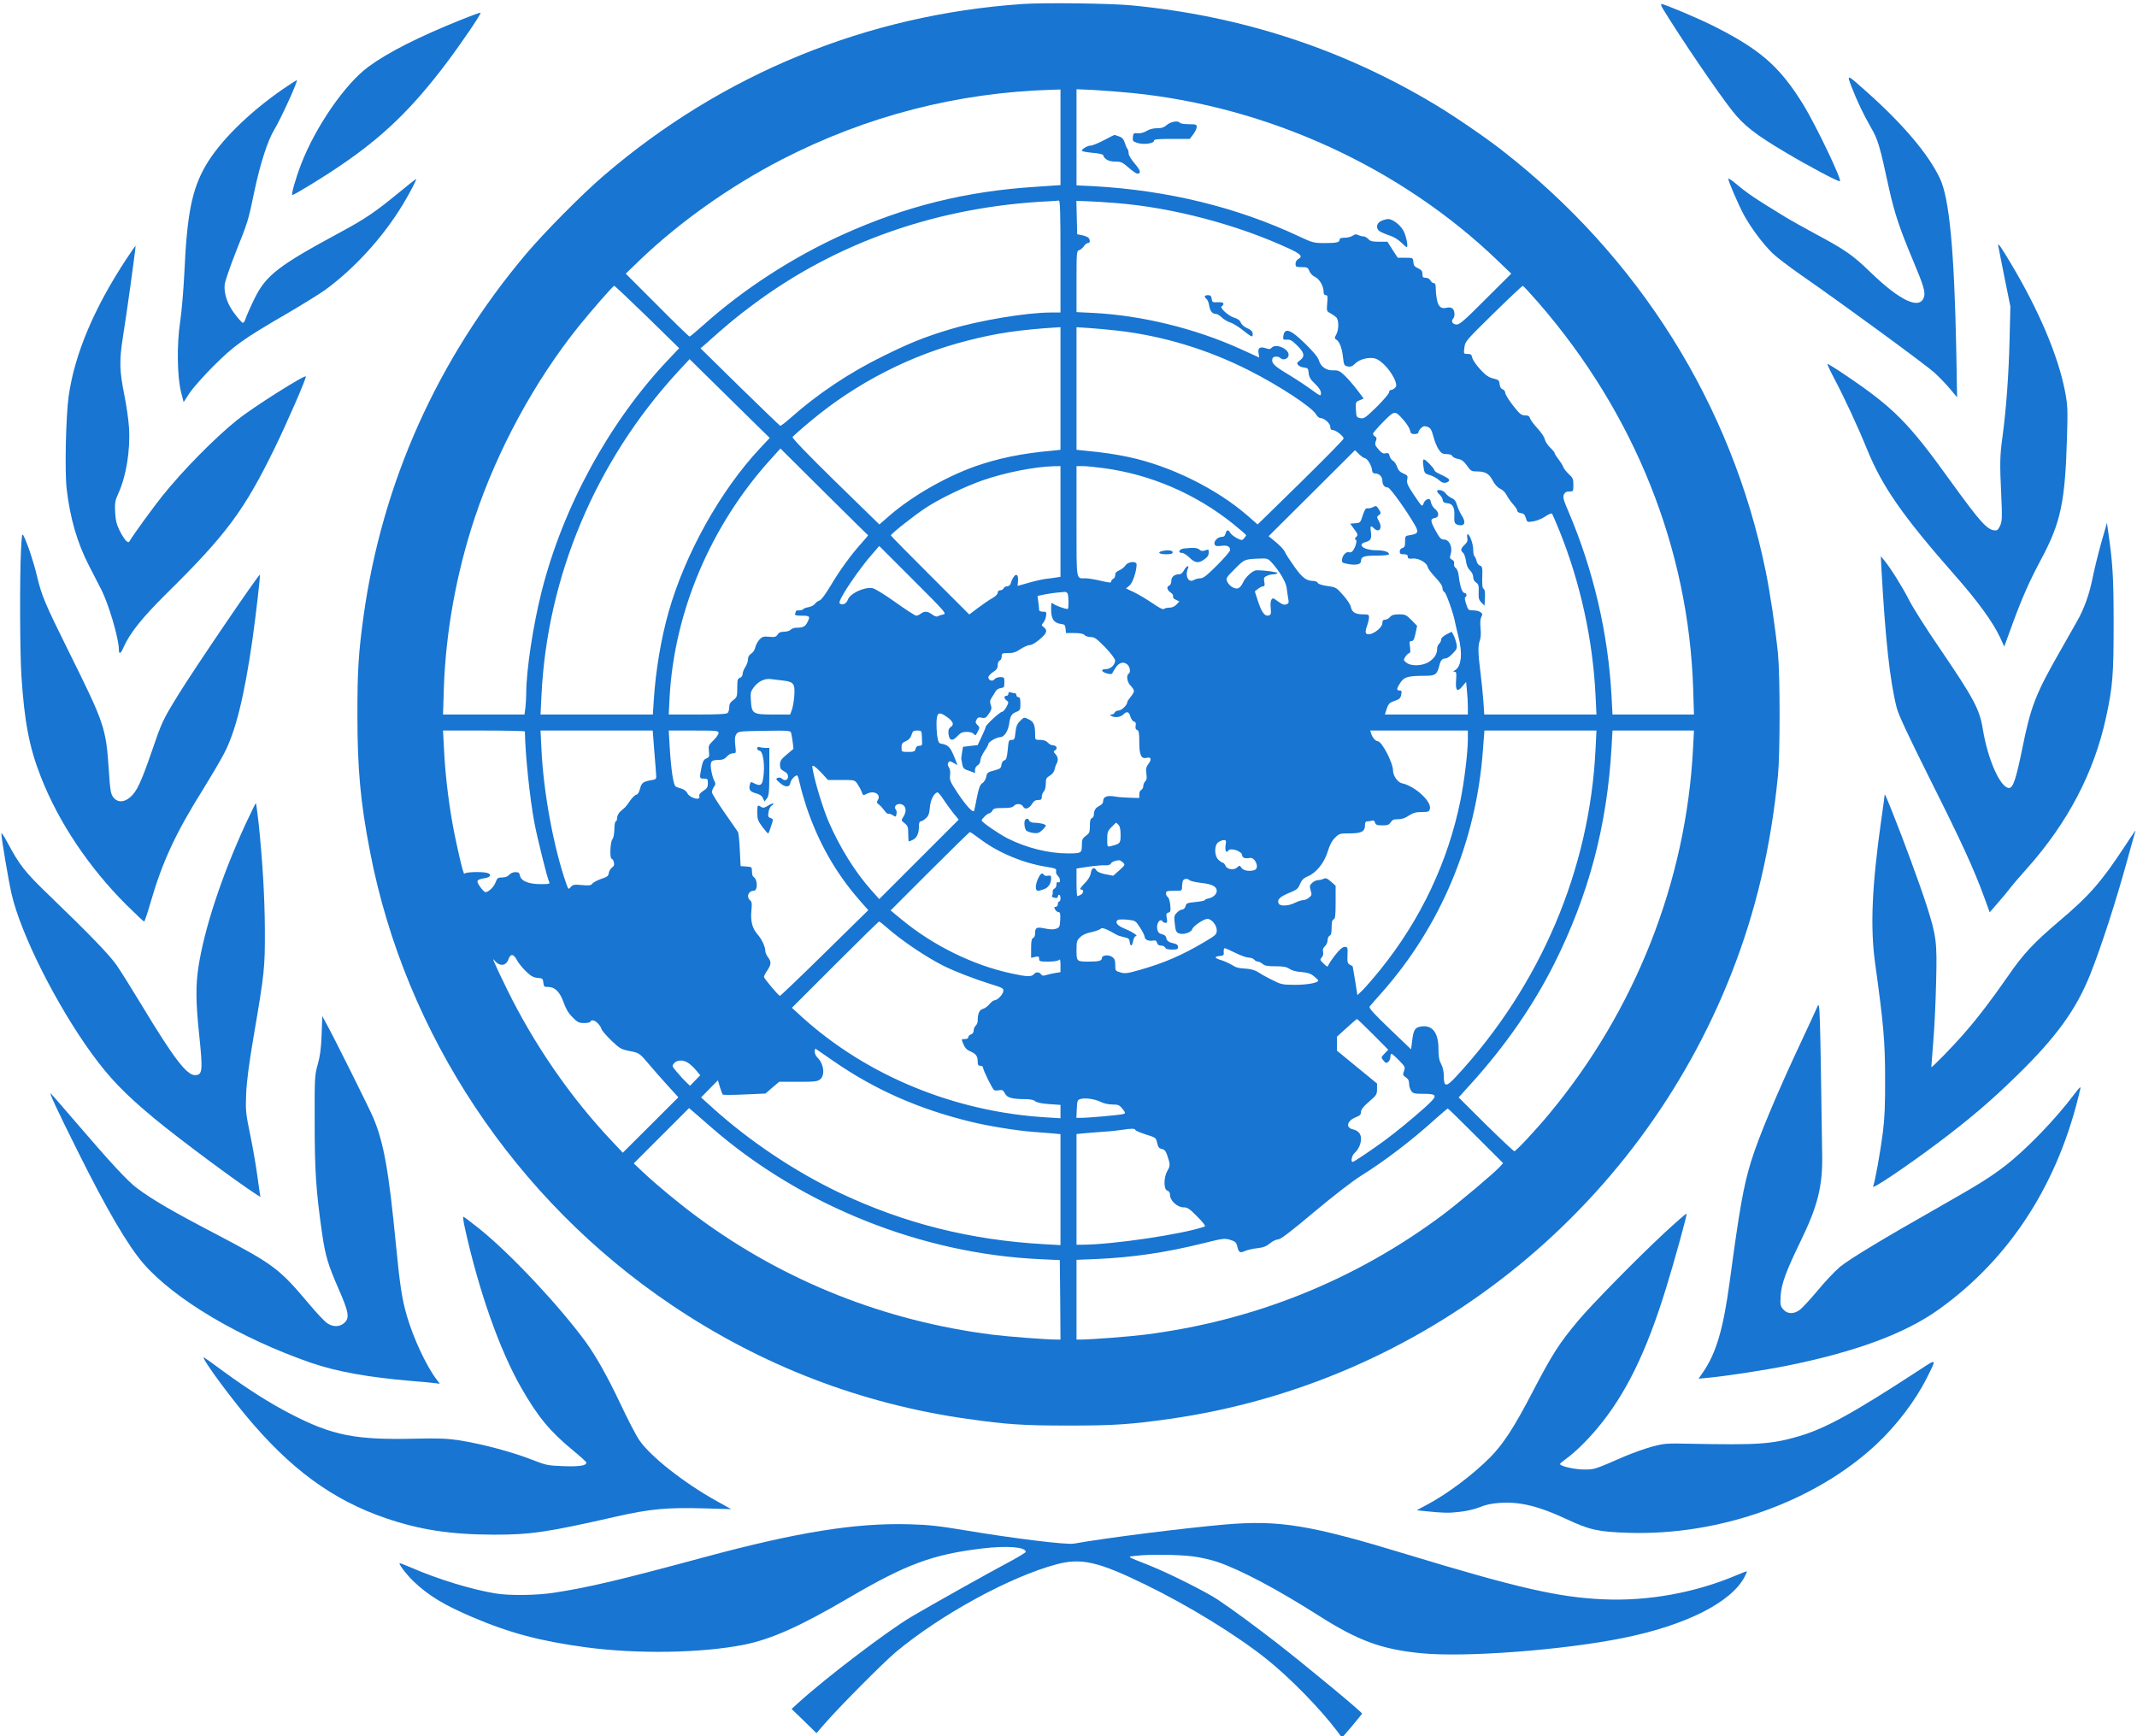<?xml version="1.0" standalone="no"?>
<!DOCTYPE svg PUBLIC "-//W3C//DTD SVG 20010904//EN"
 "http://www.w3.org/TR/2001/REC-SVG-20010904/DTD/svg10.dtd">
<svg version="1.0" xmlns="http://www.w3.org/2000/svg"
 width="1600" height="1300" viewBox="0 165 1600 1300"
 preserveAspectRatio="xMidYMid meet">

<g transform="translate(0,1600) scale(0.1,-0.1)"
fill="#1875d1" stroke="none">
<path d="M7655 14320 c-1163 -80 -2244 -522 -3130 -1281 -163 -139 -446 -425
-585 -589 -665 -789 -1080 -1713 -1219 -2720 -37 -270 -45 -400 -45 -730 0
-408 22 -654 95 -1030 264 -1366 1086 -2602 2254 -3389 674 -455 1420 -742
2218 -855 297 -42 417 -50 757 -50 340 0 460 8 758 50 1893 269 3504 1547
4207 3339 182 465 293 936 347 1480 16 171 16 739 0 910 -20 195 -59 457 -93
623 -256 1246 -949 2350 -1974 3147 -128 100 -357 256 -500 342 -694 417
-1453 665 -2275 743 -155 15 -654 21 -815 10z m285 -998 l0 -358 -190 -13
c-518 -33 -972 -146 -1439 -357 -377 -171 -744 -409 -1039 -673 -56 -50 -105
-91 -109 -91 -5 0 -114 106 -243 236 l-235 235 109 105 c297 284 676 552 1062
751 633 325 1311 500 2022 521 l62 2 0 -358z m533 332 c1019 -101 2015 -557
2742 -1257 l100 -96 -191 -190 c-154 -155 -195 -191 -217 -191 -30 0 -46 25
-28 43 16 16 14 62 -4 77 -8 7 -25 10 -37 7 -44 -12 -65 2 -77 48 -6 24 -11
64 -11 89 0 34 -4 46 -15 46 -8 0 -19 9 -25 20 -6 12 -21 20 -35 20 -21 0 -25
5 -25 28 0 22 -7 31 -32 43 -26 11 -34 21 -36 47 -3 32 -3 32 -60 32 l-57 0
-39 60 -38 60 -63 0 c-49 0 -66 4 -80 20 -10 11 -27 20 -37 20 -11 0 -28 5
-39 10 -14 8 -25 7 -41 -5 -13 -8 -39 -15 -60 -15 -26 0 -38 -4 -38 -14 0 -21
-23 -26 -114 -26 -79 0 -89 3 -188 49 -464 219 -985 346 -1540 377 l-128 6 0
360 0 360 133 -6 c72 -4 198 -14 280 -22z m-533 -1224 l0 -420 -72 0 c-181 0
-534 -59 -753 -125 -195 -59 -299 -101 -500 -200 -259 -127 -493 -284 -698
-466 -37 -33 -71 -59 -76 -57 -4 2 -140 133 -302 291 l-294 289 36 31 c168
150 232 203 353 293 628 471 1392 738 2221 777 33 2 66 4 73 5 9 2 12 -88 12
-418z m425 399 c418 -34 902 -162 1288 -341 88 -41 103 -59 67 -78 -12 -6 -20
-21 -20 -35 0 -23 4 -25 46 -25 41 0 47 -3 57 -29 6 -16 24 -36 42 -44 34 -16
65 -69 65 -111 0 -17 5 -26 16 -26 14 0 16 -9 11 -60 -5 -58 -4 -61 23 -75 15
-8 35 -22 44 -30 21 -21 21 -91 1 -129 -14 -26 -14 -31 -1 -38 24 -14 44 -64
51 -132 7 -60 9 -64 36 -70 22 -4 34 1 57 23 31 31 100 49 146 37 51 -13 129
-101 154 -173 9 -27 8 -36 -4 -48 -9 -8 -22 -15 -30 -15 -8 0 -14 -8 -14 -18
0 -9 -42 -58 -92 -108 -85 -83 -96 -90 -123 -85 -29 6 -30 9 -33 64 -3 56 -2
58 28 70 l30 13 -49 65 c-27 35 -68 83 -92 106 -38 36 -49 41 -86 40 -53 -2
-94 27 -108 74 -6 22 -40 64 -98 121 -116 114 -161 130 -169 57 -3 -21 1 -24
27 -22 24 2 40 -7 77 -44 55 -54 60 -82 21 -111 -23 -17 -25 -22 -14 -35 7 -9
27 -17 44 -19 29 -3 32 -6 35 -41 3 -30 13 -48 48 -81 30 -29 44 -51 44 -69 0
-26 -2 -25 -82 33 -46 33 -126 85 -180 117 -92 56 -112 77 -100 111 5 15 44
16 59 1 20 -20 58 -6 61 21 5 47 -97 92 -127 56 -10 -11 -19 -12 -42 -4 -45
15 -63 4 -56 -36 l5 -33 -136 62 c-341 155 -740 253 -1107 272 l-125 6 0 229
c0 220 1 230 20 235 10 3 26 16 35 29 8 13 22 24 30 24 16 0 19 18 7 37 -4 7
-26 16 -47 21 l-40 8 -3 125 -3 125 88 -3 c48 -2 147 -8 218 -14z m-3519 -852
l239 -234 -84 -89 c-439 -464 -787 -1101 -946 -1734 -63 -247 -115 -592 -115
-757 0 -32 -3 -82 -6 -110 l-7 -53 -305 0 -305 0 6 193 c14 425 94 867 232
1282 171 511 449 1022 778 1432 97 120 257 303 266 303 4 0 115 -105 247 -233z
m6673 106 c719 -828 1124 -1840 1158 -2890 l6 -193 -305 0 -305 0 -7 133 c-25
473 -136 948 -322 1385 -38 88 -44 109 -35 129 8 17 19 23 41 23 29 0 30 1 30
50 0 44 -4 53 -35 81 -19 18 -37 41 -41 53 -4 12 -20 37 -35 57 -16 20 -29 41
-29 46 0 5 -15 24 -34 42 -19 18 -37 46 -40 62 -3 17 -28 53 -55 82 -26 29
-52 62 -55 75 -6 17 -15 22 -39 22 -28 1 -40 11 -89 74 -32 41 -58 83 -58 94
0 12 -9 23 -19 27 -13 4 -21 17 -23 38 -3 29 -7 33 -47 43 -34 8 -57 23 -98
68 -30 32 -56 71 -60 87 -5 24 -10 29 -35 29 -30 0 -30 0 -24 48 6 46 12 53
218 255 116 114 215 207 219 207 4 0 57 -57 118 -127z m-3579 -642 l0 -459
-67 -7 c-226 -20 -406 -58 -578 -119 -221 -80 -466 -221 -633 -365 l-78 -68
-329 321 c-209 205 -326 326 -321 334 4 6 64 60 134 118 341 286 750 496 1177
604 219 56 388 81 673 99 l22 1 0 -459z m430 433 c338 -39 674 -141 985 -299
223 -113 467 -273 498 -327 9 -15 23 -28 32 -28 30 0 75 -40 75 -66 0 -17 6
-24 19 -24 22 0 81 -46 81 -63 1 -7 -144 -154 -321 -328 l-323 -316 -80 70
c-232 200 -575 369 -886 435 -94 20 -192 35 -322 47 l-68 7 0 459 0 459 93 -6
c50 -3 148 -12 217 -20z m-2651 -760 l44 -43 -73 -78 c-296 -316 -560 -789
-684 -1225 -56 -197 -97 -438 -111 -660 l-7 -108 -421 0 -420 0 7 141 c42 892
406 1756 1020 2424 l89 96 256 -252 c141 -139 276 -272 300 -295z m4791 89
c23 -26 44 -60 47 -75 4 -23 11 -28 34 -28 18 0 29 5 29 13 0 8 9 22 20 32 16
15 26 17 48 9 22 -8 30 -20 44 -73 9 -35 27 -79 40 -97 19 -28 29 -34 59 -34
23 0 39 -6 42 -14 3 -8 22 -18 43 -22 28 -5 43 -17 67 -50 29 -41 34 -44 76
-44 63 0 91 -17 118 -70 15 -28 36 -51 56 -60 18 -8 38 -28 46 -45 8 -16 29
-47 47 -68 19 -20 34 -43 34 -51 0 -8 12 -16 27 -18 21 -2 29 -10 37 -36 9
-32 10 -33 55 -26 25 4 66 20 89 36 24 17 47 26 52 22 4 -5 30 -65 58 -134
155 -386 248 -812 268 -1227 l7 -143 -420 0 -420 0 -7 103 c-4 56 -14 153 -22
215 -18 142 -19 199 -4 237 7 19 9 53 5 92 -4 41 -2 69 6 84 10 19 9 25 -7 36
-10 7 -34 13 -55 13 -35 0 -37 2 -52 48 -9 27 -12 48 -7 50 15 6 12 32 -4 32
-18 0 -34 47 -43 119 -4 36 -12 60 -24 68 -10 8 -15 21 -12 32 3 13 -2 23 -15
30 -18 9 -19 15 -10 44 15 50 -11 107 -49 107 -24 0 -33 9 -67 71 -38 71 -38
84 -1 91 30 5 31 42 0 66 -14 11 -28 33 -31 50 -5 23 -10 29 -26 24 -11 -2
-24 -16 -29 -30 -11 -30 -11 -30 -78 70 -42 64 -50 82 -45 107 6 28 3 32 -29
46 -26 11 -38 24 -47 50 -6 19 -20 40 -31 45 -10 6 -22 22 -25 36 -5 21 -11
24 -29 20 -18 -5 -30 2 -54 29 -26 30 -29 39 -20 62 8 21 7 28 -6 35 -8 5 -15
14 -15 21 0 6 35 46 77 89 87 87 86 87 153 11z m-4011 -860 c2 -1 -19 -27 -47
-58 -76 -83 -167 -208 -234 -322 -37 -62 -69 -105 -82 -109 -12 -4 -27 -15
-34 -25 -7 -10 -28 -21 -47 -25 -20 -3 -38 -10 -41 -15 -3 -5 -16 -9 -30 -9
-13 0 -24 -2 -24 -4 0 -2 -3 -11 -6 -20 -5 -13 3 -16 50 -16 60 0 64 -5 41
-49 -16 -33 -33 -41 -80 -41 -18 0 -38 -7 -45 -15 -7 -8 -29 -15 -49 -15 -26
0 -40 -6 -49 -21 -12 -18 -21 -21 -62 -17 -43 4 -52 2 -74 -21 -13 -14 -27
-40 -31 -58 -3 -17 -17 -39 -31 -47 -16 -11 -24 -26 -24 -44 0 -15 -9 -40 -20
-57 -11 -16 -20 -40 -20 -52 0 -13 -8 -24 -20 -28 -17 -6 -20 -15 -20 -75 0
-65 -2 -71 -30 -92 -22 -16 -30 -30 -30 -53 0 -17 -5 -36 -12 -43 -9 -9 -73
-12 -227 -12 l-214 0 6 123 c34 646 308 1293 759 1790 l71 79 326 -324 c179
-177 327 -324 330 -325z m3718 577 c18 0 51 -52 55 -85 2 -23 8 -30 24 -30 30
0 54 -24 54 -54 0 -31 16 -51 41 -51 16 0 137 -168 202 -281 31 -54 25 -66
-37 -76 -35 -5 -36 -7 -36 -48 0 -34 -4 -44 -20 -48 -12 -3 -20 -14 -20 -26 0
-17 6 -21 30 -21 22 0 30 -5 30 -18 0 -14 7 -17 38 -14 43 4 105 -31 111 -63
2 -11 27 -46 57 -77 35 -37 54 -65 54 -81 0 -14 7 -27 15 -30 12 -5 71 -171
80 -230 2 -12 13 -58 24 -102 33 -128 23 -225 -26 -254 -14 -8 -15 -10 -2 -11
13 0 15 -11 11 -61 -6 -80 8 -95 46 -49 l29 34 6 -64 c4 -34 7 -89 7 -121 l0
-59 -311 0 -310 0 7 23 c18 58 24 65 66 79 35 12 44 20 49 46 5 27 3 32 -12
32 -25 0 -24 13 6 59 29 43 58 51 186 51 75 0 89 10 105 75 9 40 22 55 47 55
11 0 35 16 54 37 31 32 34 40 28 72 -4 19 -13 48 -21 63 l-15 28 -39 -20 c-25
-13 -40 -27 -40 -39 0 -10 -7 -24 -15 -31 -8 -7 -15 -23 -15 -36 0 -40 -17
-69 -57 -97 -49 -34 -137 -38 -174 -8 -22 18 -22 19 -6 45 10 14 22 26 29 26
7 0 9 15 5 45 -6 39 -4 45 11 45 14 0 21 14 30 57 l12 57 -42 43 c-39 39 -46
43 -93 43 -38 0 -55 -5 -68 -20 -9 -11 -26 -20 -37 -20 -14 0 -20 -7 -20 -24
0 -43 -95 -105 -121 -79 -7 7 -5 25 5 54 9 24 16 54 16 67 0 20 -5 22 -47 22
-56 1 -81 16 -89 56 -3 16 -29 56 -58 88 -50 57 -54 59 -116 68 -39 5 -68 14
-73 23 -4 8 -18 15 -31 15 -54 0 -83 21 -142 103 -32 45 -64 93 -70 107 -11
26 -41 57 -97 102 l-29 23 324 322 323 322 30 -29 c17 -17 36 -30 42 -30z
m-2277 -475 l0 -414 -32 -5 c-18 -3 -55 -8 -83 -11 -27 -4 -84 -17 -128 -30
l-78 -22 3 41 c4 67 -34 49 -56 -26 -3 -10 -15 -18 -26 -18 -11 0 -23 -7 -26
-15 -4 -8 -15 -15 -25 -15 -12 0 -19 -7 -19 -18 0 -11 -17 -28 -41 -41 -23
-13 -71 -46 -107 -73 l-65 -49 -293 293 c-162 161 -294 296 -294 299 0 12 180
154 265 209 104 68 294 159 421 203 169 59 388 102 532 106 l52 1 0 -415z
m321 400 c351 -46 692 -193 971 -417 54 -44 98 -82 98 -85 0 -4 -7 -14 -16
-24 -14 -16 -17 -16 -52 1 -20 10 -43 28 -50 39 -16 28 -28 26 -36 -4 -5 -18
-13 -25 -30 -25 -29 0 -61 -34 -52 -56 5 -13 15 -15 50 -11 45 6 66 -4 66 -32
0 -9 -44 -60 -97 -113 -77 -77 -104 -98 -125 -98 -16 0 -37 -6 -48 -12 -41
-26 -70 28 -46 85 14 30 -13 19 -29 -13 -10 -18 -23 -30 -36 -30 -36 0 -59
-19 -59 -49 0 -16 -7 -31 -15 -35 -23 -8 -18 -34 9 -52 14 -9 22 -22 19 -30
-3 -8 5 -18 21 -25 l26 -12 -22 -24 c-13 -14 -33 -23 -53 -23 -17 0 -35 -4
-41 -10 -6 -6 -37 10 -86 44 -43 29 -104 66 -138 82 l-60 28 26 21 c24 19 53
105 54 158 0 28 -64 23 -83 -6 -9 -13 -29 -30 -46 -37 -22 -9 -31 -19 -31 -35
0 -13 -7 -25 -15 -29 -8 -3 -15 -12 -15 -19 0 -12 -13 -11 -77 4 -43 10 -95
19 -115 19 -73 0 -68 -33 -68 426 l0 414 48 0 c26 0 95 -7 153 -15z m-1199
-1096 c-16 -3 -34 -9 -41 -14 -8 -4 -25 1 -42 14 -33 25 -58 27 -85 6 -10 -8
-26 -15 -34 -15 -8 0 -78 45 -155 100 -77 55 -154 103 -172 106 -61 11 -168
-39 -185 -86 -10 -29 -37 -43 -59 -30 -9 6 -2 25 28 77 55 92 144 215 211 291
l55 64 254 -254 c244 -244 252 -253 225 -259z m2455 394 c60 -65 110 -148 116
-193 3 -25 9 -61 12 -81 6 -32 4 -38 -14 -44 -21 -6 -29 -3 -88 40 -22 16 -35
-14 -29 -68 4 -38 2 -49 -11 -54 -33 -13 -58 21 -89 120 l-19 59 24 19 c13 10
30 19 38 19 12 0 14 8 9 33 -5 29 -3 35 19 45 14 7 37 12 50 12 13 0 26 4 29
9 5 7 -92 21 -155 21 -30 0 -86 -51 -105 -97 -8 -17 -23 -34 -34 -38 -26 -8
-67 17 -82 51 -11 23 -7 30 57 94 73 74 73 74 198 78 41 2 52 -2 74 -25z
m-1523 -239 c8 -21 8 -114 0 -114 -20 0 -92 26 -106 38 -17 14 -18 11 -18 -45
0 -68 22 -99 75 -105 26 -3 30 -8 33 -35 l3 -33 63 0 c44 0 67 -5 76 -15 7 -8
28 -15 46 -15 29 0 44 -11 109 -77 42 -44 74 -87 74 -98 0 -33 -34 -65 -69
-65 -42 0 -35 -21 10 -33 23 -6 36 -5 38 2 2 5 13 25 26 43 25 38 59 47 87 22
20 -18 26 -59 9 -69 -19 -12 -11 -64 15 -89 14 -14 25 -32 25 -40 0 -8 -11
-28 -25 -44 -14 -17 -25 -34 -25 -40 0 -21 -43 -62 -65 -62 -12 0 -25 -7 -29
-15 -3 -8 -13 -15 -23 -15 -15 0 -16 -2 -3 -10 25 -16 69 -11 91 11 26 26 42
21 53 -18 6 -18 17 -34 27 -36 12 -3 15 -12 12 -31 -4 -18 0 -28 11 -32 13 -5
16 -22 16 -94 0 -95 15 -125 57 -114 31 8 37 -12 12 -45 -18 -24 -21 -38 -16
-74 5 -33 2 -48 -8 -57 -8 -7 -15 -23 -15 -35 0 -13 -7 -25 -15 -29 -8 -3 -15
-18 -15 -33 l0 -28 -72 2 c-40 1 -90 5 -110 9 -56 10 -88 -1 -88 -31 0 -17 -9
-29 -29 -39 -30 -16 -41 -34 -41 -67 0 -11 -7 -22 -15 -25 -11 -4 -15 -21 -15
-58 0 -46 -3 -55 -30 -74 -26 -20 -30 -29 -30 -71 0 -58 -4 -61 -105 -61 -143
0 -309 41 -450 112 -70 36 -195 122 -195 135 0 12 43 53 56 53 7 0 18 9 24 20
9 17 21 20 79 20 49 0 72 4 81 15 17 21 57 19 70 -4 13 -26 46 -16 67 20 13
21 25 29 45 29 23 0 28 4 28 24 0 14 7 31 15 40 9 8 15 33 15 58 0 37 4 45 30
60 17 10 32 28 35 45 4 15 10 36 16 45 14 26 11 49 -8 71 -17 18 -17 20 -1 31
20 15 6 36 -22 36 -9 0 -25 9 -35 20 -12 13 -31 20 -57 20 -38 0 -38 0 -38 39
0 74 -10 97 -48 115 -35 17 -35 17 -64 -12 -23 -22 -30 -41 -35 -85 -5 -51 -8
-57 -29 -57 -21 0 -23 -6 -29 -74 -6 -60 -11 -75 -25 -79 -11 -3 -20 -16 -22
-33 -3 -26 -9 -31 -55 -43 -48 -12 -53 -17 -59 -47 -3 -18 -16 -40 -29 -48
-17 -11 -26 -34 -40 -103 -9 -48 -19 -94 -21 -102 -7 -22 -58 32 -126 134 -53
80 -59 94 -55 129 4 24 0 47 -8 60 -10 14 -11 26 -5 36 8 13 13 13 39 -2 l30
-17 -20 51 c-33 85 -49 101 -104 110 -16 3 -21 14 -28 58 -4 30 -6 80 -5 110
4 67 19 73 76 33 48 -33 58 -59 31 -76 -19 -12 -23 -35 -13 -74 9 -31 31 -29
64 7 22 24 37 30 68 30 24 0 45 -6 53 -16 11 -14 15 -12 29 17 16 30 16 33 -2
51 -15 15 -16 22 -7 39 8 17 17 20 40 15 25 -5 32 0 53 30 20 30 23 41 14 65
-8 24 -6 35 8 57 10 15 23 36 29 47 6 11 23 21 38 23 24 3 27 7 27 43 0 37 -2
39 -31 39 -18 0 -37 -7 -43 -16 -14 -19 -46 -9 -46 15 0 9 16 26 35 39 27 17
35 29 35 51 0 16 6 31 15 35 8 3 15 17 15 31 0 23 3 25 48 25 38 0 59 7 93 30
24 16 55 30 69 30 16 0 45 18 77 45 54 47 58 66 24 92 -14 10 -14 13 0 30 9
10 19 33 21 51 4 30 2 32 -24 32 -17 0 -28 5 -28 14 0 7 -3 34 -6 59 l-6 45
53 11 c30 6 72 12 94 14 22 2 47 4 56 5 9 1 20 -5 23 -14z m-2129 -650 c78 -9
88 -24 82 -114 -3 -41 -12 -90 -19 -107 l-12 -33 -127 0 c-153 0 -161 5 -167
106 -4 57 -1 68 21 97 36 47 82 69 132 62 22 -3 63 -8 90 -11z m-1935 -381 c2
-168 37 -503 71 -683 23 -121 97 -417 110 -442 9 -16 3 -18 -62 -18 -91 0
-147 23 -156 63 -4 22 -11 27 -34 27 -17 0 -37 -9 -46 -20 -12 -13 -30 -20
-53 -20 -32 0 -37 -4 -49 -35 -12 -35 -53 -75 -76 -75 -7 0 -25 18 -41 41 -32
46 -27 53 38 64 42 7 51 29 16 39 -43 11 -166 7 -171 -6 -6 -19 -62 223 -92
392 -31 179 -53 373 -61 548 l-7 132 306 0 c169 0 307 -3 307 -7z m969 -150
c7 -87 14 -169 14 -183 2 -17 -4 -25 -18 -28 -81 -14 -90 -20 -103 -67 -7 -28
-18 -45 -27 -45 -8 0 -28 -19 -45 -42 -16 -24 -34 -47 -40 -53 -7 -5 -22 -20
-36 -32 -13 -12 -24 -33 -24 -48 0 -14 -4 -25 -10 -25 -5 0 -10 -26 -10 -57
-1 -35 -6 -66 -15 -77 -17 -22 -21 -146 -5 -146 5 0 13 -12 16 -26 5 -19 1
-29 -14 -40 -11 -8 -22 -26 -24 -41 -2 -22 -12 -29 -57 -44 -29 -10 -59 -26
-66 -35 -10 -14 -23 -16 -77 -11 -58 5 -68 4 -84 -14 -18 -20 -18 -20 -32 18
-95 268 -173 686 -188 1012 l-7 141 420 0 420 0 12 -157z m481 139 c0 -10 -17
-35 -39 -56 -36 -35 -38 -41 -33 -82 4 -39 2 -44 -19 -53 -20 -7 -27 -21 -37
-68 -16 -81 -16 -83 18 -83 28 0 30 -3 30 -35 0 -29 -6 -39 -35 -57 -24 -16
-33 -28 -29 -40 11 -37 -74 -13 -91 25 -6 12 -23 26 -40 31 -16 4 -37 12 -45
16 -18 9 -35 119 -46 298 l-7 122 187 0 c172 0 186 -1 186 -18z m543 1 c3 -10
8 -41 12 -69 l6 -51 -50 -42 c-43 -36 -51 -48 -51 -77 0 -27 6 -36 30 -49 21
-11 30 -23 30 -40 0 -27 -26 -35 -47 -14 -7 7 -20 8 -30 5 -16 -7 -14 -11 15
-37 40 -36 75 -36 80 0 4 26 43 64 53 53 3 -4 12 -34 19 -66 7 -33 28 -107 47
-165 90 -268 219 -496 398 -701 l66 -75 -328 -322 c-180 -177 -331 -321 -334
-320 -13 5 -119 131 -119 142 0 7 11 29 25 49 30 45 31 65 5 99 -11 14 -20 35
-20 46 0 33 -27 90 -60 127 -38 44 -52 99 -44 177 5 51 3 65 -10 76 -30 25
-13 71 26 71 33 0 32 84 -1 105 -6 3 -11 21 -11 40 0 33 -1 34 -42 37 l-43 3
-6 121 c-3 66 -9 127 -14 135 -5 7 -51 74 -102 147 -51 73 -93 141 -93 150 0
10 7 27 15 40 14 19 14 25 1 50 -8 16 -18 53 -22 81 -8 61 0 71 59 71 27 0 43
7 59 25 12 14 32 25 46 25 23 0 24 1 17 60 -5 46 -3 66 8 83 14 21 20 22 210
25 181 3 196 1 200 -15z m979 -23 c1 -22 2 -48 2 -57 1 -12 -6 -18 -21 -17
-15 0 -24 -7 -28 -23 -5 -20 -11 -23 -55 -23 -50 0 -50 0 -50 33 0 28 5 36 33
48 22 10 35 24 42 47 8 28 14 32 42 32 32 0 33 -2 35 -40z m4088 -27 c0 -94
-27 -316 -55 -454 -93 -462 -299 -896 -600 -1269 -51 -63 -111 -132 -132 -153
l-40 -38 -17 108 c-10 59 -18 108 -19 109 -1 1 -11 6 -21 11 -17 9 -19 20 -17
72 2 58 1 61 -21 61 -16 0 -36 -17 -68 -57 -25 -31 -48 -66 -53 -77 -7 -18 -9
-18 -37 9 -28 27 -29 30 -14 46 10 12 14 27 10 42 -4 17 0 30 14 42 11 10 20
30 20 45 0 16 7 30 15 34 11 4 15 21 15 61 0 40 4 57 15 61 12 5 15 29 15 129
l0 123 -35 31 c-29 25 -40 29 -55 21 -10 -5 -29 -10 -41 -10 -13 0 -33 -9 -45
-21 -19 -18 -20 -24 -11 -56 10 -32 9 -37 -12 -54 -13 -11 -33 -19 -45 -19
-12 0 -39 -9 -61 -20 -49 -25 -113 -27 -122 -4 -12 32 10 51 104 89 33 14 45
26 57 57 13 30 26 43 59 57 63 27 122 101 148 185 14 48 31 80 54 103 32 32
36 33 111 33 88 0 114 14 114 62 0 21 5 28 19 28 11 0 26 3 34 6 10 3 18 -2
22 -15 5 -17 15 -21 55 -21 39 0 50 4 63 24 12 18 24 23 55 22 27 0 52 8 80
27 33 21 53 27 97 27 50 0 55 2 61 25 13 54 -113 170 -209 190 -31 6 -67 56
-67 94 0 59 -84 221 -115 221 -16 0 -41 29 -49 58 l-7 22 365 0 366 0 0 -67z
m956 -71 c-43 -903 -412 -1770 -1043 -2452 -76 -82 -93 -81 -93 4 0 32 -7 65
-20 89 -15 28 -20 56 -20 114 0 121 -46 180 -130 167 -48 -8 -57 -24 -68 -115
l-7 -56 -160 153 c-124 119 -158 157 -150 168 6 7 45 54 89 102 442 499 706
1127 758 1807 l12 157 420 0 419 0 -7 -138z m730 6 c-50 -994 -434 -1968
-1081 -2743 -98 -118 -245 -275 -257 -275 -5 0 -102 91 -214 201 l-203 202 95
105 c255 282 463 582 620 894 259 517 397 1037 430 1626 l7 122 305 0 305 0
-7 -132z m-6519 -192 l42 -46 100 0 c99 0 100 0 121 -30 11 -16 25 -42 31 -58
10 -29 11 -30 40 -15 54 27 108 -5 81 -48 -9 -15 -8 -21 6 -31 10 -7 29 -27
42 -45 13 -18 27 -30 32 -27 5 3 19 -1 32 -10 23 -14 24 -14 28 9 3 13 1 28
-5 34 -16 16 0 41 26 41 47 0 62 -48 30 -97 -17 -25 -16 -26 10 -47 24 -19 27
-29 27 -79 0 -31 2 -57 5 -57 2 0 15 5 28 11 31 14 47 48 47 99 0 27 4 40 14
40 7 0 24 10 38 23 20 18 26 36 30 81 4 54 29 105 55 113 6 2 26 -20 44 -49
19 -29 53 -76 75 -104 l42 -51 -297 -297 -298 -298 -57 64 c-124 138 -239 324
-323 518 -41 96 -100 289 -117 383 -7 35 -6 37 11 29 10 -6 37 -31 60 -56z
m2217 -382 c11 -10 16 -34 16 -75 0 -64 -3 -67 -75 -85 -24 -6 -25 -5 -25 52
0 52 3 62 32 91 18 18 33 33 34 33 2 0 10 -7 18 -16z m-1032 -109 c131 -99
320 -178 491 -205 69 -11 78 -15 74 -32 -3 -11 3 -27 15 -38 20 -19 19 -58 -2
-45 -6 3 -10 -4 -10 -18 0 -14 -7 -28 -16 -31 -8 -3 -14 -14 -12 -23 1 -10 -1
-23 -5 -29 -4 -7 3 -14 18 -16 17 -4 25 -1 25 8 0 8 5 14 10 14 6 0 10 -11 10
-25 0 -14 -4 -25 -10 -25 -5 0 -10 -9 -10 -20 0 -11 -7 -20 -15 -20 -13 0 -14
-4 -5 -20 6 -11 18 -20 26 -20 12 0 14 -11 12 -57 -3 -53 -5 -58 -31 -67 -19
-7 -46 -6 -84 2 -63 13 -73 8 -73 -39 0 -15 -7 -29 -15 -33 -11 -4 -15 -22
-15 -76 l0 -72 30 7 c26 6 30 4 30 -14 0 -19 6 -21 68 -21 40 0 73 5 80 12 9
9 12 1 12 -40 l0 -51 -37 -6 c-21 -3 -51 -10 -68 -15 -24 -8 -32 -7 -41 5 -14
19 -38 19 -54 0 -17 -20 -52 -19 -166 6 -290 62 -591 211 -827 407 l-79 65
294 294 c161 161 296 293 300 293 4 0 40 -25 80 -55z m1834 -44 c-6 -38 6 -63
19 -41 16 26 105 -3 105 -34 0 -18 26 -27 55 -20 41 10 78 -75 39 -90 -35 -13
-83 -6 -98 15 -14 20 -16 21 -32 5 -24 -24 -76 -17 -89 12 -5 12 -14 22 -19
22 -5 0 -20 10 -33 22 -32 30 -33 110 -1 132 12 9 31 16 42 16 16 0 18 -5 12
-39z m-768 -129 c17 -17 16 -19 -28 -59 l-45 -40 -59 11 c-35 7 -62 19 -67 29
-16 29 -36 19 -42 -20 -4 -25 -20 -51 -49 -80 -30 -31 -37 -43 -25 -43 23 0
22 -27 -2 -40 -11 -5 -22 -10 -25 -10 -3 0 -6 47 -6 104 l0 103 93 14 c50 7
106 12 124 10 19 -1 34 3 40 12 7 14 30 23 61 26 6 0 20 -7 30 -17z m499 -133
c6 -6 46 -15 88 -20 81 -9 115 -27 115 -60 0 -24 -27 -49 -61 -56 -16 -3 -29
-9 -29 -13 0 -4 -31 -10 -69 -14 -62 -6 -70 -9 -75 -32 -4 -14 -14 -24 -24
-24 -10 0 -29 -11 -41 -24 -20 -21 -22 -30 -15 -84 5 -49 10 -62 29 -70 30
-14 93 5 101 30 7 24 87 78 114 78 31 0 70 -47 70 -85 0 -31 -6 -37 -92 -88
-171 -101 -299 -156 -480 -208 -97 -28 -115 -30 -149 -20 -38 11 -39 13 -39
56 0 36 -5 48 -25 61 -28 18 -75 12 -75 -10 0 -20 -23 -26 -95 -26 -94 0 -95
0 -95 84 0 66 2 75 28 99 18 18 48 31 85 38 31 7 62 18 68 25 10 12 41 0 119
-45 8 -5 33 -13 55 -18 34 -7 41 -12 43 -35 5 -39 18 -35 26 7 4 19 12 35 19
35 24 0 -21 31 -79 55 -57 23 -77 46 -57 66 5 5 37 6 72 3 63 -7 63 -7 97 -60
19 -29 34 -60 34 -68 0 -21 30 -35 61 -29 20 4 27 0 32 -16 3 -14 13 -21 30
-21 14 0 27 -7 31 -15 4 -10 20 -15 51 -15 38 0 45 3 45 20 0 13 -9 21 -27 25
-42 9 -58 20 -61 43 -2 13 -13 23 -32 27 -21 5 -30 14 -35 35 -10 44 21 90 40
60 3 -5 13 -10 22 -10 12 0 14 7 9 36 -6 30 -4 36 12 41 16 4 18 12 14 56 -3
29 -11 56 -18 60 -8 4 -14 17 -14 27 0 18 7 20 60 20 60 0 60 0 60 29 0 16 3
36 6 45 7 18 35 21 51 5z m-2266 -355 c107 -95 294 -221 424 -286 80 -40 232
-99 345 -134 97 -30 105 -34 102 -56 -3 -25 -45 -68 -67 -68 -7 0 -24 -13 -38
-30 -14 -16 -36 -32 -50 -35 -25 -7 -37 -36 -37 -90 0 -12 -7 -28 -15 -35 -8
-7 -15 -23 -15 -36 0 -14 -8 -25 -20 -29 -11 -3 -20 -13 -20 -21 0 -8 -10 -14
-25 -14 -29 0 -29 2 -10 -42 9 -23 25 -40 45 -48 46 -19 60 -37 60 -76 0 -27
4 -34 20 -34 11 0 20 -6 20 -13 0 -19 70 -161 83 -169 6 -4 23 -4 38 -1 23 4
30 0 43 -24 16 -33 55 -43 159 -43 31 0 57 -6 67 -15 12 -10 47 -18 104 -22
l86 -6 0 -50 0 -50 -112 7 c-682 42 -1335 311 -1819 747 l-80 73 323 323 c178
178 326 323 330 323 4 0 31 -21 59 -46z m2609 -189 c38 -19 83 -35 99 -35 15
0 34 -7 41 -15 7 -8 19 -15 28 -15 8 0 24 -8 35 -17 15 -14 37 -18 96 -18 59
0 82 -4 105 -19 17 -12 52 -22 89 -24 47 -4 69 -11 94 -31 18 -14 33 -29 33
-33 0 -17 -83 -32 -175 -32 -96 1 -103 2 -175 39 -41 20 -88 47 -104 58 -16
11 -49 21 -75 23 -73 5 -84 8 -121 31 -19 11 -54 27 -77 34 -51 15 -55 27 -10
31 28 3 32 6 29 31 -1 15 2 27 8 27 6 0 42 -16 80 -35z m-5381 -52 c11 -21 41
-59 68 -85 38 -37 56 -47 88 -50 37 -3 40 -5 43 -35 3 -30 6 -33 37 -33 50 0
87 -37 115 -116 17 -48 36 -81 67 -111 37 -38 48 -43 88 -43 25 0 45 5 45 10
0 6 8 10 18 10 21 0 57 -36 66 -66 4 -12 37 -50 74 -86 61 -58 73 -65 132 -77
76 -14 78 -16 150 -101 30 -36 92 -106 137 -156 l82 -90 -208 -208 -208 -207
-79 84 c-311 328 -586 727 -789 1142 -95 195 -116 244 -93 214 39 -48 88 -43
106 11 15 41 38 38 61 -7z m6411 -558 l114 -115 -27 -28 c-28 -29 -28 -29 -9
-53 17 -20 22 -21 36 -10 9 7 16 24 16 37 0 13 4 24 8 24 4 0 30 -22 56 -49
46 -47 48 -51 38 -80 -10 -28 -9 -33 13 -47 18 -12 25 -25 25 -48 0 -17 7 -42
16 -54 13 -19 24 -22 88 -22 114 0 115 -12 9 -107 -99 -88 -209 -178 -298
-244 -96 -70 -228 -159 -237 -159 -17 0 -7 48 13 66 30 27 49 68 49 107 0 38
-20 61 -61 71 -56 13 -44 64 21 90 31 12 40 21 40 40 0 18 17 40 60 77 56 48
60 55 60 94 l0 42 -150 123 -150 123 0 53 0 52 73 66 c39 36 74 66 77 66 3 0
57 -52 120 -115z m-4038 -201 c308 -213 639 -359 1026 -453 134 -33 340 -66
467 -76 44 -3 108 -8 143 -11 l62 -6 0 -415 0 -416 -122 7 c-551 31 -1046 155
-1530 384 -335 159 -679 389 -956 640 l-83 75 63 64 63 64 15 -50 c8 -27 18
-53 22 -57 4 -3 77 -3 163 1 l156 7 51 44 52 44 142 0 c124 0 145 2 165 19 38
31 27 117 -22 164 -11 10 -19 29 -19 44 0 23 2 24 19 12 11 -8 66 -46 123 -85z
m-1089 -13 c16 -10 42 -35 59 -55 l31 -37 -39 -40 -38 -39 -29 28 c-16 15 -47
48 -68 74 -39 45 -39 47 -22 67 22 26 69 27 106 2z m3089 -292 c22 -11 58 -19
87 -19 44 0 52 -4 75 -32 23 -30 24 -33 8 -39 -18 -7 -262 -29 -319 -29 l-34
0 3 67 c3 62 5 68 28 74 36 11 108 0 152 -22z m-2912 -194 c669 -582 1571
-943 2456 -983 l149 -7 3 -297 2 -298 -33 0 c-73 0 -360 22 -472 36 -807 101
-1561 400 -2208 877 -131 96 -313 246 -412 340 l-70 66 207 207 207 207 40
-34 c21 -19 81 -70 131 -114z m5720 -60 l204 -204 -24 -27 c-51 -54 -306 -269
-433 -364 -657 -489 -1414 -792 -2232 -894 -112 -14 -399 -36 -472 -36 l-33 0
0 298 0 299 148 6 c272 12 518 48 797 117 151 38 163 39 205 27 38 -12 46 -19
53 -48 12 -48 20 -53 58 -36 19 8 60 18 93 21 44 5 67 14 94 36 20 17 48 30
62 30 18 0 94 58 270 206 141 118 287 231 345 267 180 112 388 270 569 435 44
39 83 72 86 72 3 0 97 -92 210 -205z m-2550 45 c0 -5 35 -20 78 -34 76 -24 77
-24 86 -64 7 -32 14 -41 35 -45 19 -4 29 -15 39 -44 24 -71 25 -82 3 -118 -29
-50 -30 -141 -1 -150 13 -4 20 -15 20 -33 0 -41 55 -92 100 -92 31 0 45 -9
105 -70 47 -48 64 -71 54 -74 -166 -58 -693 -136 -921 -136 l-38 0 0 414 0
415 53 5 c28 3 95 8 147 12 52 3 115 10 140 14 66 11 100 11 100 0z"/>
<path d="M8737 13415 c-21 -19 -39 -25 -74 -25 -29 0 -58 -8 -79 -21 -21 -12
-46 -19 -66 -17 -30 3 -33 1 -36 -29 -3 -28 0 -32 33 -43 46 -15 125 -5 125
16 0 11 24 14 134 14 l134 0 26 34 c14 19 26 44 26 55 0 19 -6 21 -59 21 -33
0 -63 5 -66 10 -12 19 -69 10 -98 -15z"/>
<path d="M8265 13300 c-42 -22 -86 -40 -98 -40 -24 0 -67 -25 -67 -39 0 -4 35
-11 78 -15 42 -3 79 -11 81 -17 10 -32 43 -49 91 -49 44 0 54 -5 100 -45 28
-25 57 -45 65 -45 31 0 25 23 -19 75 -27 31 -46 63 -46 77 0 13 -4 28 -9 34
-5 5 -14 26 -20 46 -9 27 -20 39 -43 47 -17 6 -32 11 -34 11 -2 0 -37 -18 -79
-40z"/>
<path d="M10338 12694 c-35 -18 -38 -58 -5 -78 12 -7 45 -21 73 -30 30 -10 64
-31 84 -51 19 -19 38 -35 42 -35 12 0 0 66 -19 112 -20 47 -83 98 -120 98 -15
-1 -40 -8 -55 -16z"/>
<path d="M9020 12131 c0 -5 6 -14 14 -20 7 -6 16 -27 19 -47 7 -43 23 -64 49
-64 10 0 31 -12 45 -26 14 -15 45 -33 68 -40 22 -8 68 -37 100 -64 44 -35 61
-45 63 -34 6 26 -6 43 -43 58 -20 9 -39 26 -45 40 -6 17 -22 29 -49 37 -44 13
-115 78 -93 86 6 3 12 11 12 18 0 10 -12 13 -42 12 -40 -2 -43 0 -46 26 -3 21
-9 27 -28 27 -13 0 -24 -4 -24 -9z"/>
<path d="M10656 10868 c8 -63 9 -63 51 -76 22 -7 52 -23 67 -37 20 -18 34 -23
52 -19 13 3 24 11 24 18 0 11 -11 18 -77 50 -18 8 -33 19 -33 24 0 13 -66 82
-79 82 -7 0 -9 -14 -5 -42z"/>
<path d="M10760 10672 c0 -5 9 -17 19 -26 11 -10 21 -28 23 -40 2 -16 11 -22
36 -24 39 -4 54 -32 51 -97 -3 -50 3 -61 36 -67 42 -8 51 23 21 69 -13 21 -30
57 -37 80 -9 31 -19 45 -41 54 -16 7 -36 23 -45 36 -15 22 -63 33 -63 15z"/>
<path d="M10986 10322 c4 -21 -1 -33 -20 -51 -30 -28 -32 -43 -11 -61 8 -7 17
-34 21 -60 4 -33 14 -56 30 -71 14 -13 24 -34 24 -50 0 -16 8 -32 22 -41 18
-12 21 -23 19 -71 -2 -47 2 -60 21 -79 l23 -23 3 59 c2 41 -1 62 -10 67 -9 6
-12 31 -10 88 2 71 0 80 -17 86 -11 3 -22 19 -26 35 -4 17 -11 32 -16 35 -5 4
-9 26 -9 50 0 43 -26 115 -42 115 -4 0 -5 -12 -2 -28z"/>
<path d="M10280 10553 c-14 -7 -33 -11 -42 -9 -12 3 -21 -10 -35 -53 -17 -54
-19 -56 -56 -59 l-38 -3 30 -41 c29 -39 30 -43 14 -60 -10 -11 -12 -18 -4 -18
14 0 5 -45 -16 -78 -9 -15 -20 -21 -32 -17 -22 7 -50 -22 -53 -55 -3 -22 2
-25 45 -33 58 -11 97 -3 97 21 0 34 21 42 117 42 53 0 93 4 93 10 0 18 -39 30
-97 30 -92 0 -147 43 -79 61 39 11 47 26 40 77 -7 45 -2 51 22 27 39 -39 67
-1 39 51 -18 33 -18 35 -1 47 17 13 17 15 0 43 -18 28 -21 29 -44 17z"/>
<path d="M8863 10243 c-36 -5 -47 -33 -13 -33 12 0 36 -16 56 -35 38 -39 67
-44 104 -18 32 22 40 33 40 60 0 20 -3 21 -26 12 -21 -7 -31 -6 -44 6 -16 14
-47 16 -117 8z"/>
<path d="M8698 10223 c-36 -9 -17 -23 32 -23 38 0 50 4 50 15 0 15 -41 19 -82
8z"/>
<path d="M7550 9156 c0 -9 -7 -16 -15 -16 -20 0 -19 -20 2 -35 16 -12 16 -15
-2 -49 -11 -20 -26 -36 -33 -36 -15 0 -122 -98 -122 -113 0 -5 -14 -38 -30
-72 l-30 -64 -55 -6 -55 -7 -7 -42 c-3 -22 -6 -43 -6 -46 13 -77 11 -75 58
-91 l45 -17 0 24 c0 13 9 28 20 34 12 6 20 21 20 36 0 14 14 45 30 69 17 24
30 48 30 54 0 16 61 51 87 51 30 0 59 42 68 97 9 63 18 78 55 93 28 11 30 16
30 61 0 37 -4 49 -15 49 -8 0 -15 7 -15 15 0 8 -6 15 -14 15 -8 0 -21 3 -30 6
-11 4 -16 1 -16 -10z"/>
<path d="M7677 8213 c-13 -12 -7 -70 8 -83 8 -6 31 -14 52 -17 31 -4 43 0 66
21 15 14 27 29 27 34 0 11 -48 22 -90 22 -16 0 -30 7 -34 15 -6 16 -18 19 -29
8z"/>
<path d="M5670 8746 c0 -9 6 -16 14 -16 30 0 46 -114 29 -213 -7 -46 -22 -54
-63 -34 -29 15 -30 15 -36 -9 -9 -37 1 -52 46 -64 28 -7 45 -19 52 -36 l12
-25 18 23 c15 20 18 46 18 201 l0 177 -29 0 c-16 0 -36 3 -45 6 -11 4 -16 1
-16 -10z"/>
<path d="M5751 8318 c-27 -17 -37 -19 -52 -10 -28 18 -29 16 -29 -43 0 -48 5
-62 37 -105 21 -28 40 -50 44 -50 3 0 11 18 18 41 7 23 15 47 17 54 3 8 -4 16
-16 20 -19 6 -21 12 -16 44 3 20 13 42 23 48 30 22 9 23 -26 1z"/>
<path d="M7769 7764 c-19 -46 -18 -84 3 -84 7 0 26 5 44 12 34 12 54 43 54 82
0 19 -4 22 -24 19 -13 -3 -27 0 -30 6 -13 21 -27 11 -47 -35z"/>
<path d="M12451 14283 c134 -220 414 -631 522 -767 84 -106 173 -175 392 -305
172 -103 404 -226 411 -218 14 14 -179 417 -273 571 -178 289 -324 416 -679
594 -119 59 -363 162 -384 162 -7 0 -2 -16 11 -37z"/>
<path d="M3450 14201 c-312 -125 -547 -244 -692 -351 -173 -127 -395 -448
-503 -728 -41 -106 -77 -232 -66 -232 14 0 235 135 356 218 323 218 543 432
799 772 115 153 261 368 254 375 -2 2 -69 -22 -148 -54z"/>
<path d="M13862 13702 c43 -111 88 -205 145 -305 54 -93 65 -129 138 -466 40
-179 79 -295 178 -531 79 -187 95 -239 81 -277 -33 -94 -180 -24 -399 188
-133 129 -189 168 -415 289 -85 46 -182 100 -215 120 -245 150 -292 182 -382
258 -29 24 -53 39 -53 34 0 -20 74 -191 116 -270 55 -100 143 -218 216 -289
29 -28 123 -100 208 -159 327 -227 938 -675 1004 -735 38 -35 92 -91 119 -124
l50 -60 -6 345 c-15 755 -52 1147 -123 1295 -87 183 -279 409 -554 653 -143
128 -144 128 -108 34z"/>
<path d="M2120 13684 c-259 -179 -473 -391 -579 -572 -104 -179 -141 -363
-161 -810 -6 -123 -20 -285 -31 -360 -26 -169 -23 -411 7 -530 l19 -73 44 68
c25 37 106 129 180 203 154 153 220 201 546 390 116 68 242 146 282 174 225
162 442 401 591 648 55 92 105 188 97 188 -2 0 -62 -47 -132 -105 -173 -142
-248 -193 -431 -292 -471 -254 -562 -324 -649 -504 -28 -57 -56 -121 -63 -142
-6 -21 -17 -36 -23 -34 -6 2 -33 31 -59 66 -55 71 -82 151 -76 220 3 25 40
133 82 240 93 232 95 239 141 461 43 203 99 378 148 458 51 85 182 372 169
372 -4 -1 -50 -30 -102 -66z"/>
<path d="M14960 12517 c0 -4 21 -110 46 -235 l46 -227 -6 -245 c-6 -258 -25
-522 -53 -730 -20 -144 -21 -199 -9 -445 7 -155 6 -185 -7 -217 -9 -21 -22
-39 -29 -39 -63 -6 -111 46 -353 381 -306 426 -420 540 -779 782 -71 48 -132
86 -134 83 -2 -2 20 -50 50 -107 74 -139 178 -362 248 -535 115 -280 265 -495
654 -938 175 -198 287 -353 341 -468 l31 -68 63 172 c68 187 126 318 212 479
149 278 181 430 195 920 6 207 5 234 -15 340 -51 265 -196 607 -404 955 -68
114 -96 156 -97 142z"/>
<path d="M947 12412 c-244 -370 -389 -716 -433 -1029 -21 -151 -30 -561 -15
-693 26 -222 79 -404 168 -577 31 -60 71 -137 89 -173 57 -110 133 -368 134
-452 0 -40 13 -35 34 13 48 109 141 225 322 404 450 444 583 623 813 1095 91
187 231 508 231 531 0 20 -400 -233 -515 -326 -171 -138 -405 -376 -560 -569
-67 -84 -215 -287 -241 -332 -10 -17 -13 -17 -28 -5 -10 8 -32 42 -49 75 -24
49 -31 77 -35 141 -3 72 -1 86 26 145 57 126 88 318 78 485 -3 56 -19 169 -36
252 -36 180 -37 254 -10 428 29 178 98 679 95 683 -2 2 -32 -41 -68 -96z"/>
<path d="M15732 10285 c-23 -82 -53 -204 -66 -270 -23 -114 -62 -223 -111
-310 -12 -22 -67 -119 -122 -215 -193 -337 -227 -423 -293 -750 -46 -224 -68
-290 -98 -290 -65 0 -160 214 -197 444 -24 147 -68 228 -328 610 -94 137 -194
295 -223 352 -52 102 -139 241 -187 299 l-25 30 4 -85 c30 -541 64 -849 115
-1050 14 -54 85 -205 252 -540 233 -464 325 -665 403 -878 l41 -113 59 68 c33
37 75 88 94 113 19 25 75 90 124 145 307 343 506 723 595 1137 49 228 56 313
56 698 0 355 -7 458 -43 705 l-7 50 -43 -150z"/>
<path d="M157 10225 c-10 -207 -8 -749 3 -930 22 -346 59 -542 146 -762 133
-340 359 -678 642 -960 68 -67 127 -123 131 -123 4 0 26 65 49 145 87 301 187
518 395 849 55 89 124 206 153 261 87 164 152 425 214 855 26 185 60 481 56
487 -7 8 -500 -717 -613 -902 -115 -187 -121 -200 -198 -425 -79 -228 -110
-295 -160 -339 -47 -41 -97 -41 -128 1 -18 24 -23 54 -33 212 -21 307 -33 341
-297 873 -183 369 -205 422 -241 573 -24 101 -71 243 -99 297 -12 23 -14 11
-20 -112z"/>
<path d="M14110 8394 c0 -5 -11 -88 -25 -184 -70 -497 -83 -803 -46 -1070 62
-449 75 -586 75 -860 1 -199 -3 -301 -17 -410 -18 -143 -58 -367 -73 -404 -10
-25 246 147 485 326 242 182 402 319 595 508 293 286 442 493 547 757 82 207
191 542 279 863 28 102 53 192 56 200 8 22 1 13 -73 -100 -181 -275 -269 -376
-498 -569 -188 -160 -267 -244 -379 -407 -123 -177 -224 -310 -327 -428 -81
-94 -249 -267 -249 -256 0 3 7 91 15 195 9 105 18 305 21 445 8 296 2 342 -72
573 -50 155 -172 487 -254 692 -51 128 -60 147 -60 129z"/>
<path d="M1840 8183 c-182 -396 -311 -788 -355 -1078 -20 -134 -19 -262 5
-490 30 -286 27 -315 -31 -315 -62 0 -162 132 -399 525 -73 121 -156 253 -184
294 -53 78 -206 236 -507 526 -183 176 -222 226 -313 396 -25 46 -46 78 -46
70 0 -37 54 -357 77 -456 70 -302 335 -828 597 -1190 134 -185 248 -304 472
-490 185 -153 611 -470 766 -570 l28 -17 -5 28 c-2 16 -12 83 -21 149 -9 66
-32 197 -51 290 -33 160 -35 178 -30 305 4 95 21 223 56 430 82 479 85 514 84
800 -1 246 -18 526 -48 809 -9 74 -17 136 -19 138 -1 2 -36 -68 -76 -154z"/>
<path d="M13608 6815 c-9 -22 -57 -125 -106 -230 -191 -405 -336 -750 -391
-930 -58 -188 -87 -355 -161 -905 -48 -352 -100 -530 -200 -676 l-33 -47 74 7
c137 13 423 57 592 91 513 104 880 240 1132 420 536 383 900 949 1060 1650 5
24 -3 17 -46 -40 -140 -186 -361 -415 -519 -536 -113 -87 -196 -138 -505 -314
-411 -233 -659 -383 -729 -441 -36 -30 -112 -110 -168 -178 -57 -68 -118 -134
-136 -146 -45 -31 -90 -29 -121 6 -21 25 -23 35 -19 103 6 90 40 182 151 411
126 259 163 407 160 635 -16 1109 -17 1162 -35 1120z"/>
<path d="M2408 6603 c-4 -103 -11 -159 -29 -223 -23 -82 -24 -96 -23 -435 0
-362 10 -509 54 -820 25 -176 45 -243 126 -428 76 -173 83 -217 41 -253 -36
-31 -84 -31 -128 -1 -18 12 -81 78 -138 147 -223 264 -259 291 -706 526 -311
162 -463 251 -576 335 -71 52 -197 188 -468 504 -90 105 -170 197 -178 205
-23 24 42 -116 199 -430 217 -437 376 -707 492 -841 233 -268 722 -558 1254
-743 193 -66 430 -109 752 -136 74 -6 153 -13 174 -16 l39 -5 -25 33 c-77 102
-173 308 -221 473 -37 127 -52 222 -82 530 -54 558 -91 768 -171 958 -28 66
-301 615 -352 705 l-29 54 -5 -139z"/>
<path d="M12460 5117 c-206 -192 -541 -533 -641 -652 -146 -174 -196 -252
-349 -546 -134 -257 -216 -383 -313 -481 -128 -129 -318 -272 -468 -352 l-82
-44 54 -6 c149 -15 182 -16 268 -6 56 6 117 21 153 36 43 18 87 27 148 31 151
10 290 -24 500 -122 170 -80 237 -95 462 -102 682 -22 1394 232 1854 660 154
144 294 328 380 499 75 150 78 147 -54 61 -501 -327 -707 -440 -907 -498 -204
-59 -298 -65 -820 -55 -169 4 -186 2 -277 -22 -54 -15 -146 -48 -205 -73 -228
-99 -223 -98 -303 -98 -70 0 -180 25 -180 41 0 4 19 20 41 36 67 47 158 136
238 231 213 255 367 569 516 1053 65 211 156 543 153 554 -2 5 -77 -61 -168
-145z"/>
<path d="M3480 5158 c104 -472 260 -915 422 -1198 126 -220 215 -327 387 -469
56 -46 101 -87 101 -92 0 -23 -48 -31 -169 -27 -115 4 -134 8 -216 40 -164 65
-386 125 -570 154 -87 13 -154 16 -320 12 -455 -11 -625 23 -937 184 -160 83
-315 181 -507 321 -70 52 -133 97 -140 101 -41 26 136 -222 308 -431 332 -400
649 -634 1051 -771 254 -87 486 -122 808 -123 276 0 399 18 917 136 251 57
386 69 655 61 l205 -6 -108 60 c-247 137 -496 334 -580 456 -26 38 -89 160
-141 271 -94 199 -182 356 -259 463 -201 274 -559 656 -791 844 -66 53 -123
96 -127 96 -4 0 1 -37 11 -82z"/>
<path d="M9170 2935 c-308 -27 -890 -100 -1130 -143 -55 -10 -451 39 -810 99
-203 34 -276 42 -425 46 -402 11 -841 -60 -1537 -248 -625 -169 -865 -226
-1123 -265 -132 -20 -332 -22 -435 -5 -182 30 -436 108 -635 195 -44 19 -81
33 -83 31 -8 -8 58 -92 109 -140 110 -104 227 -174 431 -261 282 -121 513
-182 853 -228 387 -52 867 -44 1185 19 204 41 420 137 785 351 432 253 627
325 1000 370 185 22 325 11 325 -26 0 -4 -48 -34 -107 -66 -172 -91 -606 -335
-745 -417 -183 -108 -644 -459 -852 -648 l-49 -45 93 -90 93 -91 61 70 c104
121 437 456 533 537 337 281 855 564 1203 657 185 50 314 20 666 -152 319
-155 681 -377 904 -555 176 -140 405 -374 532 -543 l36 -48 74 86 c40 48 74
90 76 94 3 9 -395 339 -630 523 -168 130 -340 257 -451 331 -89 59 -366 198
-507 254 -185 74 -174 66 -105 74 101 12 325 9 430 -5 55 -7 136 -26 180 -41
173 -59 445 -203 755 -400 300 -191 475 -255 774 -284 328 -32 1063 24 1511
115 470 95 811 268 909 461 9 18 16 34 16 37 0 3 -35 -10 -77 -28 -308 -131
-662 -196 -997 -181 -333 14 -644 85 -1464 334 -735 224 -962 261 -1372 226z"/>
</g>
</svg>
